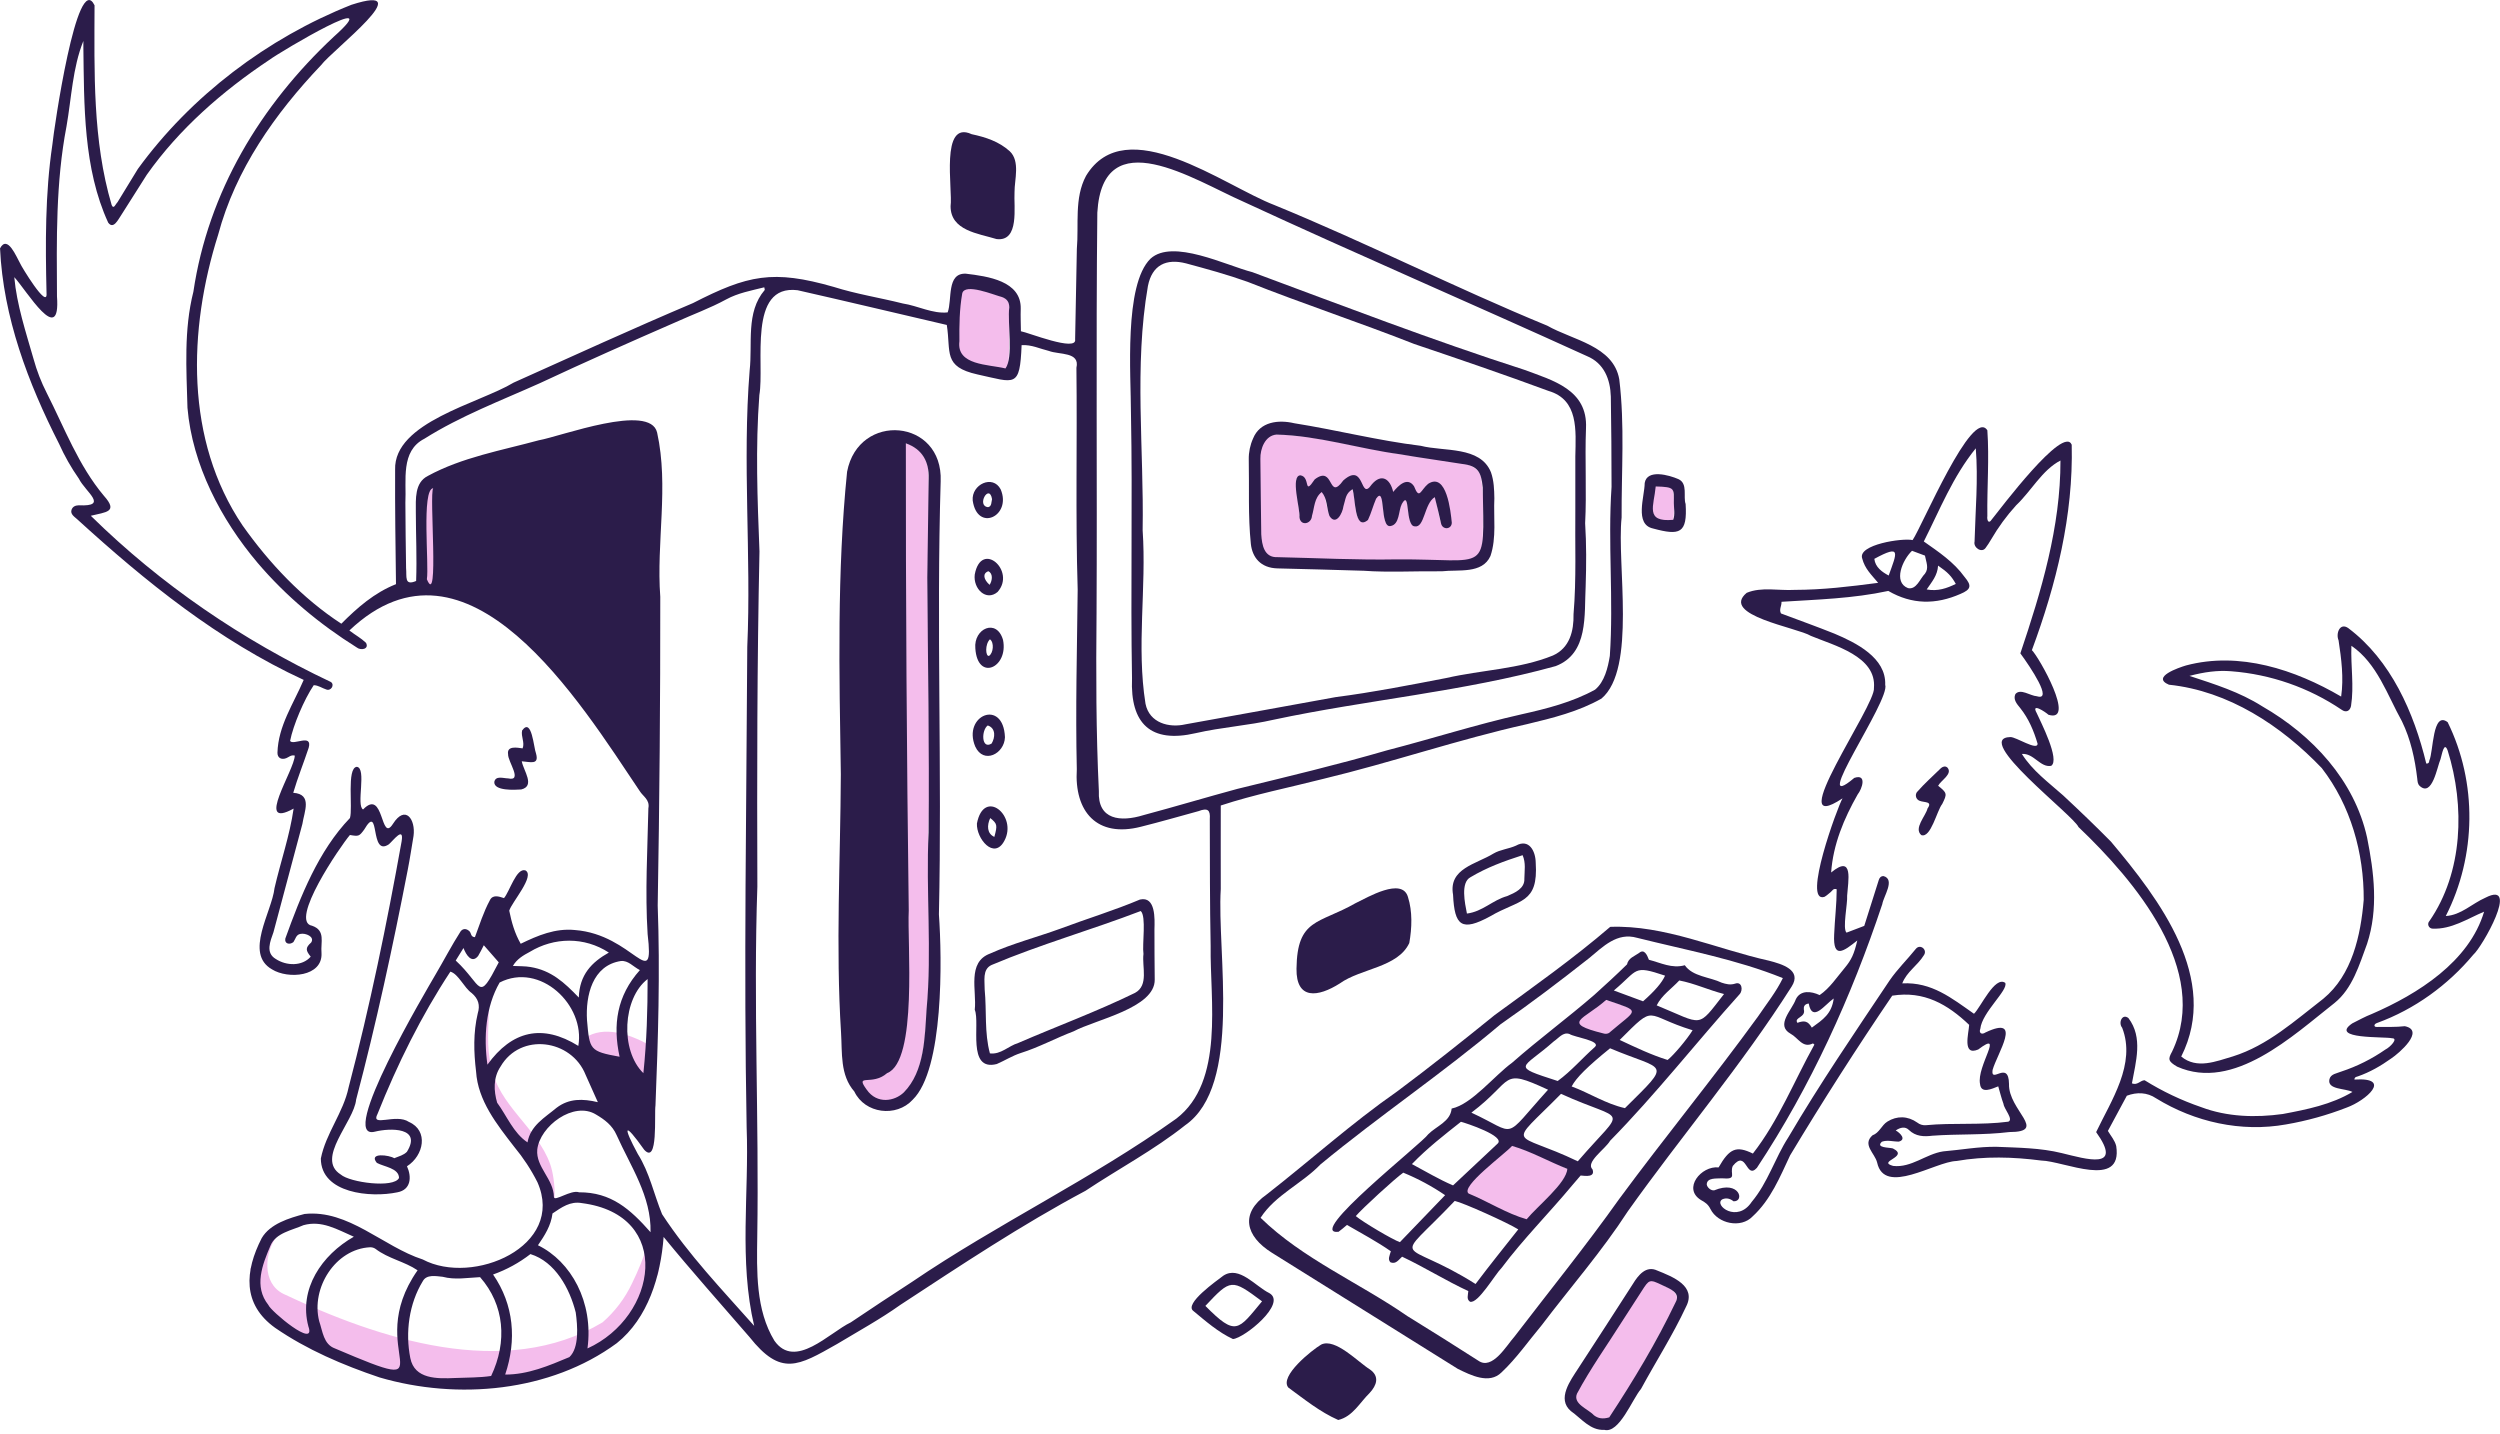 <svg fill="none" height="363" viewBox="0 0 633 363" width="633" xmlns="http://www.w3.org/2000/svg" xmlns:xlink="http://www.w3.org/1999/xlink"><clipPath id="a"><path d="m0 0h633v362.119h-633z"/></clipPath><g clip-path="url(#a)"><g fill="#f4bdec"><path d="m347.857 142.108c-5.422-.133-10.846-.236-16.27-.38-3.228-.705-10.985 1.183-12.104-2.481-1.635-7.633-.802-15.594-.978-23.353 0-2.422 1.355-5.607 4.04-5.958 12.826.305 25.315 4.645 38.122 5.849 4.008 1.21 14.1.242 14.37 5.523.89 5.012.334 10.202.406 15.28-.107 4.071-1.069 4.996-5.224 5.353-7.377.555-15.115.385-22.362.167zm-17.077-17.373c-.705-1.75-.051-3.632-1.79-3.887-.123.005-.243.036-.353.09s-.208.13-.288.222c-.079.093-.139.202-.175.318-.036.117-.047.24-.034.361.283 3.167.593 6.334.978 9.49.051.223.168.426.336.581.169.156.38.257.608.291.227.034.459-.001.666-.101.207-.099.379-.259.493-.457 1.267-2.603.716-5.698 3.276-7.756 1.745 1.422 1.149 9.638 4.256 6.764 1.189-1.72.839-6.953 3.552-6.684 1.285 1.941.299 7.445 2.573 8.093 1.558-.111 1.445-2.148 1.974-3.233.575-1.742 2.429-6.365 2.998-2.529.366 1.862.393 3.874.866 5.712 2.167 3.063 3.017-2.566 3.538-4.055 1.993-5.531 2.284 2.199 2.8 4.236 2.373 3.701 3.688-4.709 4.81-6.092 2.477-3.645 1.771 7.557 4.173 7.445 2.624-.654-.59-7.352-.881-9.266-1.147-3.515-4.211-1.734-5.363.757-1.833 4.305-1.82-6.969-6.309-.797-.344.369-.384 1.119-1.258.97-1.336-5.916-4.038-3.634-6.803-.032-.874-2.778-2.325-6.227-5.344-3.19-.978.648-1.227 2.175-2.488 2.313-2.554-4.882-4.187-4.071-6.811.436z"/><path d="m228.774 112.23c3.324.266 5.726 3.138 6.218 6.345.39 8.378.059 16.804-.088 25.19-.11 20.739.574 41.479.267 62.245-.735 17.573.975 35.097-.655 52.601-.454 6.288-1.095 13.332-5.528 18.214-2.632 2.826-8.078 2.879-10.154-.657-.802-1.534-2.731-3.071.302-2.816 4.39-.08 8.689-3.387 9.013-7.83 1.916-11.397 1.224-22.867 1.395-34.375-.607-39.599-.701-79.232-.77-118.917z"/><path d="m63.351 321.344c1.486-2.351 3.316-12.034 6.736-10.045.478.473.534 1.098.144 1.576-3.327 4.204-3.936 12.003 1.491 14.715 24.112 11.42 56.112 22.05 80.85 7.224 3.148-2.745 5.69-6.111 7.465-9.883 1.577-3.209 2.917-6.528 4.008-9.931.676-1.822 2.982-1.178 2.614.659-1.323 2.832 1.336 5.206-.634 8.014-1.213 2.462-3.035 4.805-4.168 7.251-.195 1.375-1.007 2.252-1.9 3.151-19.888 19.447-52.428 19.162-76.642 8.532-3.035-1.063-5.988-2.231-8.326-4.563-3.949-2.329-7.749-4.817-10.234-8.774-1.887-2.475.545-4.757-1.405-7.926z"/><path d="m407.211 359.5c-1.87.357-3.15-.026-4.275-.888-1.689-1.622-5.344-2.893-4.206-5.788 3.234-6.437 7.8-12.146 11.469-18.347 1.67-2.597 3.364-5.177 5.02-7.78 1.852-2.924 2.181-3.028 5.323-1.545 2.875 1.109 5.483 2.792 3.207 6.015-5.214 9.569-10.269 19.407-16.538 28.333z"/><path d="m386.132 309.415c-17.419-9.253-21.561-3.456-3.548-19.599 5.076 1.806 10.041 4.151 14.939 6.422-2.173 3.547-6.571 8.474-11.391 13.177z"/><path d="m255.077 93.504c-1.991.662-9.008-1.654-10.782-2.319-3.663-1.914-1.445-13.294-1.106-17.065.5-2.821 8.727.516 10.688 1.063.999.417 1.662 1.037 1.657 2.114-.265 5.379.371 10.915-.457 16.206z"/><path d="m137.494 310.084c.535-4.568.15-8.243-1.41-12.42-.516-4.571-3.856-7.256-6.825-10.349-2.351-2.924-4.732-5.849-6.519-9.175-.433-.758-.634-1.532-.22-2.471.169-2.863-1.763-5.698-1.827-8.649-.179-1.896-.66-15.999 3.113-11.699-.102 4.903-.679 9.761.563 14.624 1.828 9.984 11.597 15.493 14.929 24.791 1.328 3.699 2.293 13.375-1.804 15.348z"/><path d="m148.027 262.863c4.855-3.331 11.375-.962 16.088 1.572 2.138.901-.817 3.472.027 6.147 1.371 3.294-2.442 2.284-3.759.737-4.96-5.935-14.493-1.957-12.356-8.456z"/><path d="m110.405 148.427c-1.507 1.665-3.529 2.231-3.409-.755-.147-4.042-.326-8.083-.414-12.127.304-4.829-.866-10.165 2.236-14.223.476-.747 1.323-1.736 2.317-1.212 1.432.89.184 3.049-.292 4.18-1.76 3.217-.392 7.022-.63 10.505.083 4.523.131 9.045.192 13.632z"/><path d="m406.717 262.389c-7.989-2.555-11.524-1.789-.419-9.266 2.545.609 5.013 1.501 7.358 2.659-1.857 2.837-4.32 4.767-6.939 6.607z"/><path d="m419.008 122.9c1.563.152 3.206 0 4.569.997.398 2.867.39 6.214-.032 8.129-6.824.683-6.156-2.843-4.537-9.126z"/></g><g fill="#2b1c4a"><path d="m168.03 313.192c-.735 9.896-3.947 20.585-11.869 26.908-16.834 12.364-40.305 14.456-60.062 8.665-9.267-3.122-18.365-7.006-26.429-12.55-8.387-6.014-7.671-14.395-3.407-22.72 2.124-3.635 6.974-5.092 10.84-6.116 11.11-1.199 19.866 8.267 29.945 11.524 12.676 6.746 36.2-3.324 29.034-19.559-1.614-3.197-3.586-6.203-5.878-8.961-4.39-5.671-9.205-11.699-9.665-19.09-.593-4.914-.724-9.838.425-14.694.652-2.095.147-3.722-1.523-5.155-1.959-1.362-3.34-4.818-5.406-5.424-7.385 11.21-13.456 23.504-18.437 36.012-1.871 3.531 4.679-.202 7.947 2.042 5.021 2.199 3.775 8.508-.497 11.226 1.224 2.68 1.045 5.95-2.434 6.594-6.731 1.42-19.343.311-19.378-8.551 1.261-6.397 5.702-11.617 7.033-18.022 5.387-20.543 9.673-41.367 13.416-62.264.665-3.988-2.071-.279-3.225.721-4.981 3.358-2.108-10.793-6.25-3.723-1.266 1.707-1.376 1.747-3.61 1.364-2.432 2.845-15.498 21.968-9.585 22.979 3.487 1.204 2.138 4.155 2.391 6.884.355 6.059-8.481 6.703-12.545 4.155-7.081-4.046-.037-14.459.649-20.572 1.56-6.748 3.85-13.273 4.836-20.13-9.993 5.498.267-9.774.289-13.425-.959-.237-1.512.415-2.175.667-1.232.468-2.223-.093-2.207-1.385.182-6.783 4.045-12.366 6.643-18.439-21.59-9.966-39.995-24.845-57.427-40.748-.703-.614-1.71-1.26-1.352-2.335.305-.84.999-1.103 1.844-1.13 7.674.367 1.689-3.347 0-6.759-1.943-2.771-3.618-5.72-5.002-8.806-7.861-15.421-14.14-32.085-14.95-49.493 1.905-3.582 4.176 2.249 5.114 3.853.099.404 6.979 11.856 6.661 7.527-.297-12.534-.369-25.148 1.467-37.573.398-3.988 6.274-44.444 10.688-35.345-.045 16.911-.51 34.167 4.334 50.564.518 1.218 1.002-.266 1.486-.715 1.726-2.797 3.415-5.618 5.146-8.413 13.432-18.479 32.807-33.151 54.084-41.569 17.708-5.725-4.81 11.433-7.717 15.31-11.663 12.274-21.643 26.424-26.039 42.92-7.597 24.055-8.425 51.987 6.204 73.633 6.766 9.559 15.126 18.426 24.989 24.85 4.067-4.079 8.342-7.831 13.838-10.014-.123-9.662-.267-19.303-.221-28.963-.388-12.077 21.296-16.794 30.009-22.069 15.118-6.78 30.148-13.669 45.395-20.128 13.921-7.128 20.246-8.527 35.645-4.108 5.737 1.819 11.695 2.741 17.52 4.204 3.781.577 7.543 2.659 11.34 2.252 1.189-3.215-.342-10.016 4.602-9.801 5.475.662 14.068 1.8 13.894 8.899-.061 1.92.03 3.842.048 5.679 1.676.245 14.325 5.355 13.724 2.026.155-7.626.267-15.254.438-22.88.534-6.15-.7-12.858 2.322-18.49 10.041-16.634 35.003 2.539 47.69 7.384 23.319 9.546 45.777 20.952 69.077 30.538 6.507 3.701 16.743 5.076 18.25 13.579 1.417 11.574.535 23.358.594 35.004-1.262 11.795 3.834 38.317-5.107 45.848-5.779 3.289-12.409 4.929-18.878 6.477-17.389 3.882-34.292 9.702-51.623 13.866-8.647 2.207-17.4 3.927-25.887 6.724.016 7.099-.04 14.092 0 21.17-1.004 16.135 5.521 49.706-9.023 59.802-7.896 6.272-16.834 11-25.227 16.586-16.232 8.641-31.548 18.846-46.891 28.894-5.128 3.654-10.656 6.669-16.032 9.91-9.887 5.61-14.205 8.243-22.178-1.805-7.289-8.434-14.691-16.712-21.718-25.318zm71.701-230.913c-12.748-2.967-25.117-5.919-37.788-8.796-12.729-1.542-8.296 18.652-9.675 26.542-1.005 13.206-.487 26.424.032 39.617-.604 28.28-.636 56.545-.535 84.819-1.028 29.535.444 59.044-.026 88.574-.126 8.838-.414 18.641 4.344 26.442 5.227 7.421 13.895-2.055 19.341-4.655 5.124-3.478 10.306-6.85 15.497-10.245 21.694-14.757 45.561-26.079 66.916-41.333 12.272-9.399 8.489-30.019 8.7-43.693-.214-10.716-.187-21.431-.217-32.147.169-2.31-.507-2.924-2.851-2.026-4.86 1.33-9.699 2.731-14.586 3.951-11.14 2.853-16.909-3.786-16.235-14.57-.345-15.156.048-30.312.221-45.468-.577-18.721-.093-37.442-.318-56.172.946-4.103-4.31-3.247-6.984-4.268-2.237-.532-4.35-1.614-6.894-1.465-.441 11.005-1.603 9.498-11.175 7.421-8.793-1.965-6.672-5.589-7.767-12.529zm-151.274 77.361c1.654 1.258 2.905 1.885 4.214 3.124.879 1.649-1.376 1.997-2.367 1.159-9.379-5.878-17.916-12.98-25.085-21.414-9.267-10.963-16.524-24.821-17.753-39.254-.267-9.854-.943-19.724 1.496-29.381 3.741-25.236 16.967-47.201 35.498-64.524 14.063-12.555-13.205 3.563-16.345 5.868-11.784 7.849-22.774 17.448-30.953 29.035-2.17 3.433-4.344 6.864-6.522 10.29-.692.979-1.916 3.659-3.249 1.829-6.314-13.72-6.092-29.78-6.285-44.63.013-.306 0-.614 0-1.367-2.744 6.828-3.003 14.43-4.275 21.659-2.725 14.159-2.493 28.647-2.405 43.005.973 13.103-7.749-1.574-10.811-4.863.62 6.969 2.939 13.938 4.879 20.713.816 2.979 1.935 5.867 3.34 8.62 4.508 8.863 8 18.31 14.466 26.018 3.741 4.174.508 4.11-3.311 5.068 17.742 17.447 38.309 31.454 60.805 42.095 1.01.726 0 2.338-1.152 1.899-1.087-.343-2.047-1.082-3.206-1.098-2.44 3.626-5.218 10.178-5.983 14.111.759 1.244 5.705-1.984 4.708 1.725-1.266 3.821-2.776 7.546-3.914 11.41 4.938.35 2.782 4.764 2.314 7.894-2.419 9.145-4.86 18.284-7.324 27.418-.802 2.287-2.087 5.204.599 6.773 2.701 1.768 6.68 1.874 8.836-.591-1.272-1.571-1.405-2.241.115-3.586.981-1.495-1.464-2.441-2.672-2.186-1.157.149-1.296 1.329-1.817 2.071-.916.761-2.322.479-2.055-.891 3.869-10.715 8.387-22.204 16.366-30.516.767-2.51-.879-12.63 1.718-12.965 2.611.266-.225 9.838 1.603 10.801 5.389-5.584 4.339 8.734 7.57 3.635 3.129-4.917 5.775-1.128 5.206 3.068-.484 2.853-.906 5.722-1.465 8.562-3.786 19.513-7.992 38.969-13.069 58.19-.534 5.642-10.346 14.914-3.906 18.971 2.314 2.037 13.48 3.528 14.763.872-.024-2.497-3.818-2.824-5.611-3.815-2.228-2.712 3.206-1.981 4.401-1.178 1.232-.508 2.354-.761 3.207-1.622 3.882-6.246-4.233-6.062-8.107-5.103-9.726 2.476 13.347-36.296 15.313-39.713 2.159-3.656 4.118-7.445 6.413-11.027.615-.779 1.518-.709 2.255.035.444.449.251 1.412 1.35 1.457 1.154-3.089 2.169-6.363 3.762-9.306.713-1.532 2.247-1.034 3.599-.585 1.411-1.622 3.118-7.711 5.406-7.022 2.57 1.345-3.495 8.123-4.078 10.21.607 2.983 1.387 5.741 2.902 8.373 4.347-2.111 8.745-3.967 13.697-3.481 14.854 1.12 20.238 16.337 18.437 1.016-.666-10.612-.032-21.237.192-31.851.422-2.167-1.379-3.012-2.196-4.358-14.988-22.284-43.498-69.062-73.513-40.649zm102.501 176.072c-3.89-16.562-1.269-33.48-1.91-50.309-.748-40.524-.043-81.07.16-121.599 1.034-23.364-1.269-46.664.601-70.001.773-6.823-1.028-14.714 3.805-20.362.07-.072-.04-.308-.101-.694-3.305.83-6.667 1.441-9.646 3.068-4.099 2.236-8.478 3.808-12.706 5.733-11.505 5.015-23.04 10.122-34.415 15.451-9.887 4.443-20.091 8.293-29.294 14.092-6.092 3.114-4.513 10.542-4.809 16.233.016 5.503.101 11.005.176 16.509.214 2.127-.534 4.589 2.546 3.27.217-5.895-.066-11.611-.077-17.482 0-3.241-.334-7.397 3.019-9.102 8.698-4.735 18.648-6.461 28.123-9.04 5.612-.994 28.174-9.527 29.951-1.962 3.017 13.643-.23 27.756.802 41.588.021 26.057-.196 52.119-.652 78.185.622 16.86.109 33.824-.564 50.601-.342 2.324.724 15.103-2.846 11.242-5.229-7.373-5.435-5.974-1.624 1.064 2.984 4.717 4.064 10.191 6.145 15.243 6.723 10.288 15.164 19.075 23.316 28.27zm86.686-180.273c-.139 14.844-.133 29.952.588 44.866-.347 7.325 5.521 7.873 11.281 6.092 7.95-2.127 15.843-4.499 23.781-6.648 12.701-3.11 25.422-6.134 37.981-9.787 11.334-2.925 22.549-6.528 33.958-9.091 6.413-1.436 12.888-3.073 18.632-6.243 2.405-1.967 3.26-5.584 3.741-8.538.986-14.262-.534-28.551.436-42.808.016-7.626-.08-15.249-.182-22.867-.139-4.365-1.686-8.447-6.068-10.258-28.992-13.201-58.25-25.791-87.135-39.166-12.206-5.358-35.455-20.593-36.815 2.848-.363 33.853-.016 67.717-.198 101.597zm-128.896 185.987c17.695-8.035 21.826-33.813-1.432-36.799-2.939-.532-5.101 1.064-7.425 2.625-.374 3.084-1.991 5.583-3.682 8.048 8.39 4.087 14.124 14.385 12.539 26.126zm-43.019-19.782c-3.239-2.22-7.439-2.954-10.659-5.437-.397-.273-.872-.413-1.355-.399-8.799.417-15.046 10.343-12.893 18.732.887 2.542 1.069 5.849 4.008 6.897 30.45 12.989 6.402.851 20.903-19.793zm15.821 1.731c-3.172.149-6.306.745-9.475-.09-1.657-.165-4.067-.668-5.018 1.103-3.492 5.69-4.465 12.978-3.169 19.471 1.069 5.414 6.846 5.252 11.383 5.052 3.059-.135 6.145-.066 9.085-.513 4.128-8.673 3.388-17.977-2.801-25.023zm43.167-11.38c.221-9.069-5.037-16.642-8.596-24.597-1.091-2.479-3.044-3.922-5.195-5.188-5.643-3.51-14.26 2.954-14.894 8.883-.39 4.42 4.161 7.445 4.219 11.984.057 1.298 4.318-1.917 6.373-1.186 8.11-.034 12.93 4.254 18.093 10.104zm-36.805 36.047c5.753.021 11.057-2.242 16.259-4.422 2.547-2.393 2.055-7.977 1.604-11.298-1.513-6.043-5.187-12.85-11.471-14.786-2.856 2.214-6.048 3.96-9.457 5.172 5.299 7.673 6.004 16.605 3.065 25.334zm23.463-68.969c-1.138-2.548-2.121-4.733-3.094-6.914-3.573-9.024-16.492-10.821-21.55-2.09-1.889 2.816-1.718 6.15-.855 9.139 2.477 3.366 4.12 7.684 7.69 10.045.746-4.278 4.369-6.259 7.375-8.774 3.158-2.393 6.632-2.308 10.434-1.406zm-61.785 34.068c-4.275-1.861-8.128-4.214-12.746-2.925-2.905 1.298-7.027 1.939-8.361 5.185-2.058 4.837-4.257 10.346-.534 15.02.505 1.473 12.241 11.356 10.127 5.406-2.498-9.447 3.407-18.089 11.514-22.686zm56.842-48.31c1.801-10.369-9.71-21.3-19.925-16.054-3.568 6.185-4.059 13.826-3.095 20.803 6.21-8.607 13.914-10.42 23.031-4.749zm108.153-171.536c2.06-2.805.467-11.5.959-15.451 0-1.329-.534-2.127-1.804-2.619-1.985-.489-9.523-3.693-10.108-.901-.697 3.988-.759 8.041-.711 12.082-.791 6.147 7.338 5.818 11.674 6.889zm-92.567 152.336c-1.772-.912-2.902-2.456-4.786-2.305-7.249 1.098-8.989 8.775-8.601 14.996.652 7.467.617 7.868 8.246 9.245-1.753-8.107-.703-15.397 5.141-21.936zm-15.463 6.948c.173-5.786 3.26-8.942 7.604-11.385-6.223-4.063-13.867-3.909-20.018-.178-1.622.858-3.29 1.832-4.276 3.565 1.587.085 3.041.024 4.439.266 5.253.856 8.569 3.901 12.251 7.732zm16.35 19.144c.86-8.29 1.069-16.025 1.069-23.824-6.288 4.824-7.028 18.009-1.069 23.83zm-47.517-28.514c6.977 6.461 5.497 10.902 10.897.458l-3.786-4.334c-.554 1.063-.944 1.922-1.441 2.722-1.603 2.016-3.043-.266-3.703-2.015zm-5.702-119.592c-3.025.245-1.005 19.442-1.603 23.053 3.177 7.652.537-21.559 1.603-23.053z"/><path d="m435.15 295.586c2.768-4.834 4.5-5.549 8.681-3.502 6.523-8.365 10.448-18.365 15.568-27.586-.123-.099-.31-.325-.385-.293-2.595 1.29-3.701-1.441-5.651-2.47-3.87-2.172.39-6.004 1.336-8.716 1.17-2.393 3.895-2.063 6.03-1.063 2.568-1.742 4.377-4.542 6.376-6.913 1.662-1.995 2.354-3.457 3.161-6.914-3.407 2.694-6.191 4.885-5.857-1.539.155-3.808.636-7.642.641-11.433-.903-.298-1.109.406-1.528.723-.535.404-1.008.915-1.604 1.215-5.611 1.688 3.292-22.664 4.607-24.954-15.69 10.394 8.516-23.664 7.957-27.958.695-8.011-10.039-10.724-15.962-13.178-3.503-2.127-23.065-5.224-16.257-10.901 3.757-1.572 8.12-.508 12.107-.747 7.214-.016 13.969-.835 21.178-1.782-1.747-2.103-3.356-3.541-4.04-6.176-1.202-3.513 10.237-5.23 12.765-4.651 2.404-3.52 15.091-33.768 18.925-27.793.503 7.195-.096 14.477 0 21.702-.155 1.063.334 2.105 1.069.933 2.234-2.779 18.224-24.082 20.292-18.987.427 17.862-3.904 35.328-10.085 52.013 1.753 1.696 11.295 18.49 4.204 16.366-.853-.774-4.49-3.159-2.988-.45.997 2.215 5.994 11.907 3.658 13.38-2.763.494-4.374-3.252-7.407-3.018 2.672 4.254 6.745 7.211 10.451 10.503 4.107 3.823 8.163 7.711 12.099 11.699 12.291 14.624 27.684 34.792 17.798 54.42 3.96 3.27 8.818 1.215 13.093-.04 8.842-2.787 15.685-9.04 22.88-14.598 7.306-6.006 9.486-16.089 10.232-25.054.061-11.867-3.279-23.84-10.603-33.327-10.247-10.731-23.634-19.562-38.712-21.128-4.578-1.933 2.474-4.328 4.336-4.882 13.513-3.594 27.578 1.043 39.266 7.884.681-4.738.061-9.527-.658-14.249-.737-1.672.3-4.555 2.419-3.116 10.867 8.141 16.692 21.486 19.789 34.324.761.029.708-.466.775-.777 1.047-2.199.756-12.675 4.644-9.694 7.529 15.297 7.286 33.826-.476 49.078 3.898-.237 6.618-3.146 10.06-4.653 8.844-4.52-.908 12.595-3.094 14.443-6.434 7.711-14.854 13.826-24.356 17.283-.908.287-.908 1.111.04 1.016 2.325-.035 4.668.071 6.974-.197 5.232 1.09-1.448 6.86-3.473 8.194-2.608 1.862-5.376 3.457-8.433 4.521-.318.109-.802.114-.866.797 9.887-.63 2.827 5.366-1.902 7.078-4.969 1.94-10.122 3.375-15.381 4.281-11.38 2.042-23.118-.59-32.903-6.597-2.292-1.558-4.9-1.614-7.425-.67l-4.797 8.913c.77 1.298 1.761 2.393 2.111 3.837 1.678 11.034-13.213 3.783-18.985 3.664-7.131-.928-14.314-1.133-21.459.114-5.413.146-18.252 8.921-20.099.378-.593-2.375-3.823-4.52-1.173-6.879 1.759-.625 2.29-2.55 3.771-3.475 2.405-1.502 5.146-1.465 7.575.25.602.483 1.366.721 2.138.665 6.947-.668 13.964.029 20.905-.894 1.414-.532-1.103-3.254-1.213-4.488-.534-1.431-.879-2.925-1.336-4.459-1.582.619-4.352 1.965-4.606-.577-.946-4.499 6.359-13.914-.463-8.753-4.109 1.739-2.404-4.074-2.295-6.241-5.419-5.153-11.404-8.684-19.476-7.389-8.987 13.224-17.607 26.703-25.86 40.437-2.565 5.469-4.925 11.268-9.483 15.446-2.958 3.129-8.834 1.861-10.688-1.862-.575-1.183-1.366-1.712-2.405-2.276-4.724-2.893.08-8.737 4.473-8.258zm64.663-38.897c1.71-1.646 5.285-9.697 7.912-7.828.847 1.818-5.879 7.421-6.311 11.643-.399.947.245 1.635 1.336.901 9.595-4.536 2.923 5.366 1.771 9.511-.534 3.646 4.07-2.603 4.16 3.518-.227 6.685 10.01 12.191.067 12.204-6.474.798-12.975.455-19.46.923-2.138.266-4.23.231-5.983-1.481-.911-.888-2.111-.654-3.308.149 1.101.612 2.774 2.265.802 2.824-1.448.029-2.883-.487-4.305.029-1.707 1.595 1.871 1.425 2.787 1.702 4.31 2.172-4.216 3.26.062 4.427 4.609.532 8.307-3.029 12.657-3.68 4.494-.375 9.085-1.239 13.571-1.159 5.51.231 11.065.265 16.479 1.595 6.172 1.5 15.671 4.43 8.694-5.318 3.824-8.019 10.154-17.256 6.59-26.421-1.043-1.247 0-3.704 1.579-2.457 3.757 4.927 1.87 11.058.89 16.541 1.402.556 2.092-.75 3.206-.798 4.509 2.813 9.327 5.102 14.359 6.823 6.563 2.478 13.745 2.688 20.639 1.728 6.055-1.135 12.313-2.393 17.635-5.584-1.819-.951-6.455-.531-5.83-3.222.334-1.361 1.913-1.476 3.014-1.944 3.966-1.31 7.72-3.184 11.145-5.565 1.237-.606 3.359-2.871 1.705-2.858-1.796-.466-16.032.306-10.092-3.765 1.646-.827 3.265-1.731 4.978-2.393 11.655-5.052 24.644-13.234 28.414-25.898-4.339 1.843-8.259 4.499-13.037 4.297-.222-.005-.439-.074-.622-.199-.184-.126-.327-.301-.412-.506s-.108-.429-.067-.647.145-.419.3-.578c8.526-12.343 9.01-29.131 4.625-43.141-.927-2.579-1.491 1.148-1.817 2.143-.847 1.893-2.084 9.718-5.277 6.793-.559-.531-.535-1.188-.62-1.861-.591-5.009-1.652-9.923-3.864-14.483-3.714-6.647-6.274-14.682-12.807-19.144-.192 5.182.703 10.152-.096 15.249-.281 1.329-1.304 1.731-2.378.949-8.307-5.613-17.942-8.972-27.952-9.745-3.45-.287-6.849.192-10.574 1.175 6.435 2.128 12.658 4.047 18.437 7.711 12.674 7.288 23.33 18.732 26.534 33.221 1.779 8.888 2.893 18.096 0 26.897-1.972 5.318-3.682 11.316-8.252 14.996-10.506 8.243-25.531 22.481-39.837 16.116-2.346-1.375-2.335-1.915-1.282-3.821 9.851-20.575-9.505-43.321-23.699-56.85-1.255-2.965-26.987-22.534-17.253-22.784 1.438-.048 6.811 3.536 6.902 1.715-.954-3.268-2.258-6.366-4.406-9.062-.828-1.005-1.857-2.177-1.221-3.533 1.264-1.527 3.786.46 5.437.547 4.195 1.303-1.603-7.346-4.179-10.861 5.312-15.77 10.191-32.032 10.154-48.823-4.617 2.369-7.415 7.753-11.223 11.338-2.411 2.652-4.534 5.55-6.332 8.646-.433.754-.909 1.482-1.427 2.181-.991 1.329-3.129-.152-2.768-1.633.211-7.889.943-15.749.31-23.624-5.836 7.213-9.067 15.48-13.16 23.587 3.741 2.64 7.575 5.169 10.327 8.992 1.871 2.22 1.633 3.162-1.053 4.292-6.212 2.733-12.261 2.728-18.263-.761-8.991 1.941-17.926 2.167-27.038 2.75.04 1.095-.679 1.946-.134 2.951 4.524 1.699 9.085 3.329 13.564 5.126 5.437 2.3 13.092 6.084 12.825 12.936 1.376 3.877-19.73 33.659-7.831 23.579 3.275-1.106 2.001 2.755.852 4.196-3.474 6.115-6.212 12.659-6.712 19.755 5.801-4.786 4.275 2.287 4.051 5.869.157 1.943-1.222 8.367-.158 9.362l4.492-1.713c1.189-3.688 2.49-7.833 3.674-11.611.192-.617.553-1.008 1.231-.997 2.998.877-.037 5.113-.344 7.115-7.795 23.398-18.109 46.148-31.744 66.754-2.819 3.106-2.544-4.873-6.103-.478-.892 1.999 1.336 3.494-2.771 3.129-1.336.104-3.813-.231-3.823 1.577.125.798 1.111 1.595 1.891 1.47 6.413-2.659 7.797 2.883 4.89 2.776-.865-.694-1.843-.965-2.883-.481-2.202 1.47 3.864 6.1 7.482.63 4.107-4.882 5.862-11.056 9.277-16.347 7.984-13.589 16.863-26.602 25.625-39.703 1.99-2.898 4.489-5.317 6.664-8.024 1.095-1.329 3.011.231 2.031 1.617-1.604 2.624-4.356 4.19-5.473 7.128 7.445-.391 12.489 3.728 18.165 7.7zm-15.69-117.229c-2.405 2.284-4.85 7.956-1.015 9.453 2.137.468 3.035-2.393 4.291-3.654 1.069-1.42.307-2.925 0-4.581zm-19.824 113.349c-2.258 1.553-5.427 6.225-6.33 1.282-1.09.151-1.307.771-1.24 1.486.575 2.095-2.57 1.994-1.63 3.404 1.796-.652 2.672-.468 3.658 1.217 2.801-2.034 5.04-3.475 5.542-7.389zm26.424-109.597c-.145 2.523-1.603 4.129-2.886 6.036 2.854.531 5.114-.309 7.372-1.399-1.074-1.954-2.028-2.949-4.486-4.637zm-16.142-1.712c.23 2.127 1.988 3.355 3.637 4.222 2.068-5.788 3.308-8.001-3.637-4.222z"/><path d="m407.711 234.68c13.793-.508 26.926 5.626 40.225 8.575 3.171.83 8.406 2.311 5.71 6.533-12.583 19.854-27.859 37.756-41.47 56.901-6.576 10.154-14.544 19.258-21.846 28.891-3.343 3.988-6.338 8.336-10.154 11.92-3.102 3.076-7.776.707-11.06-.904-15.644-9.782-31.364-19.564-47.027-29.37-6.827-4.254-8.121-10.054-1.355-14.797 11.07-8.639 21.496-18.046 33.04-26.087 8.382-6.248 16.566-12.762 24.692-19.338 9.966-7.288 19.837-14.246 29.245-22.324zm-88.532 73.668c10.611 10.369 24.967 16.44 37.168 24.887 6.012 3.722 12.024 7.461 17.964 11.29 3.54 2.496 7.118-3.826 9.168-6.116 8.868-11.59 18.057-22.93 26.517-34.85 11.489-15.571 23.765-30.524 35.123-46.167 2.157-3.19 4.626-6.269 6.298-9.731-11.658-4.738-24.606-7.123-36.908-10.205-5.077-1.454-8.588 2.212-12.19 5.185-7.308 5.756-14.696 11.377-22.346 16.684-14.728 12.449-30.771 23.226-45.625 35.505-4.7 4.884-11.49 7.777-15.169 13.518z"/><path d="m328.274 245.258c.166-12.763 5.643-11.258 14.945-16.571 3.054-1.467 11.757-6.647 13.269-1.595 1.173 3.706 1.021 7.846.345 11.678-2.894 6.219-12.305 6.426-17.596 10.237-5.491 3.485-11.075 4.251-10.963-3.749z"/><path d="m256.88 48.566c-.24 3.723 1.336 12.688-4.558 11.965-4.636-1.425-11.647-2.127-11.634-8.333.588-4.225-2.704-21.941 5.344-18.219 3.554.755 6.931 1.861 9.646 4.326 2.669 2.529 1.181 7.232 1.202 10.261z"/><path d="m406.198 362.036c-3.53.213-5.83-2.904-8.454-4.752-3.626-3.092-.091-7.766 1.87-10.816 4.663-7.091 9.219-14.254 13.833-21.375 1.358-2.223 3.34-4.738 6.173-3.39 3.922 1.579 10.022 3.924 7.284 9.163-3.349 7.179-7.632 13.858-11.399 20.803-2.24 2.627-5.515 11.377-9.307 10.367zm1.261-3.159c6.162-9.37 11.936-18.992 16.786-29.102 1.421-2.491-1.518-3.475-3.319-4.352-3.281-1.561-3.326-1.537-5.264 1.499-1.603 2.526-3.249 5.034-4.876 7.552-3.856 6.115-8.078 12.018-11.49 18.394-1.111 2.624 2.835 3.879 4.275 5.469 1.069.827 2.272 1.024 3.888.54z"/><path d="m338.837 359.54c-4.615-2.028-8.591-5.262-12.631-8.21-2.346-2.859 5.956-9.49 8.321-10.886 3.556-1.742 9.352 4.454 12.366 6.32 2.434 1.731 1.724 3.973-.096 5.927-2.525 2.47-4.289 5.988-7.96 6.849z"/><path d="m367.914 226.55c-1.195-6.669 5.854-7.73 10.217-10.423 1.759-1.037 3.832-1.165 5.7-2.005 3.321-1.861 4.97 1.364 5.013 4.302.689 10.527-4.126 9.229-11.546 13.595-7.201 3.917-9.016 2.449-9.384-5.469zm3.511 4.764c4.008-.507 6.461-3.392 10.193-4.427 1.951-.832 4.476-1.911 4.35-4.398.033-2.05.409-3.988-.446-5.958-4.767 1.539-8.988 3.074-13.2 5.584-2.543 1.34-1.421 6.535-.897 9.199z"/><path d="m312.184 339.047c-3.672-1.691-6.897-4.52-10.004-7.094-2.517-1.811 6.025-7.754 7.585-8.961 4.008-2.619 8.113 2.715 11.621 4.419 4.588 2.564-6.295 11.402-9.202 11.636zm7.366-9.551c-7.732-5.759-7.885-5.719-14.348 1.157 7.77 7.849 8.27 6.16 14.348-1.157z"/><path d="m426.8 127.615c.47 7.464-1.456 8.046-8.257 6.198-4.753-1.037-2.124-8.083-2.105-11.518.588-3.6 6.215-1.994 8.529-.984 2.474 1.12 1.168 4.47 1.833 6.304zm-7.575-4.445c-.433 4.892-2.827 9.112 4.427 8.45.516-1.415.169-2.851.163-4.255-.013-3.693.433-4.06-4.593-4.195z"/><path d="m238.179 121.862c-1.104 36.581.366 73.077-.446 109.682.801 11.143 1.258 39.256-6.648 46.916-4.131 4.52-12.107 3.529-14.766-2.084-3.663-4.183-3.038-9.804-3.367-14.922-1.371-21.776-.155-43.606-.053-65.409-.396-25.502-.997-51.203 1.584-76.606 2.907-15.235 24.326-13.472 23.696 2.423zm-8.818-9.612c-.027 39.484.217 78.809.735 118.273-.425 8.163 2.327 38.166-5.486 41.197-3.837 3.361-8.283-.098-5.143 4.209 2.613 3.722 7.046 2.925 9.397.654 5.235-5.342 5.28-13.938 5.748-21.021 1.373-14.93-.201-29.83.507-44.789.214-21.522-.189-43.027-.328-64.54.093-8.397.267-16.791.35-25.185.107-4.004-1.513-7.315-5.783-8.798z"/><path d="m246.812 255.678c.534-4.829-2.031-12.042 3.874-14.233 5.745-2.577 11.877-4.151 17.791-6.304 6.706-2.518 13.587-4.598 20.163-7.376 4.008-.907 3.74 4.921 3.666 7.527.021 4.254 0 8.49.069 12.736.123 7.203-15.025 10.149-20.505 13.09-4.542 1.72-8.791 4.055-13.427 5.512-2.103.675-4.04 1.914-6.065 2.784-7.64 1.946-4.145-10.274-5.566-13.736zm3.837 11.042c2.781.335 4.668-1.882 7.169-2.637 9.833-4.255 19.941-7.977 29.571-12.686 3.535-1.925 1.729-6.586 2.138-9.859-.364-2.42.769-9.548-.69-10.867-12.475 4.786-25.445 8.45-37.753 13.656-2.431 1.09-1.72 4.1-1.763 6.249.526 5.381-.102 10.901 1.328 16.144z"/><path d="m254.455 186.672c-.139 4.209-5.419 6.913-7.522 2.358-3.319-7.929 7.129-12.255 7.522-2.358zm-4.356-2.986c-1.657 1.175-1.638 6.184.975 4.581.893-1.481 1.141-3.863-.967-4.581z"/><path d="m247.358 208.506c1.755-9.099 10.391-1.981 6.947 4.379-2.621 4.956-7.134-.585-6.947-4.379zm3.369-1.375c-.863 1.832-.842 3.941 1.04 4.767.817-2.991.745-3.334-1.04-4.767z"/><path d="m246.954 164.174c-.468-5.052 5.426-7.711 7.016-2.127 1.411 7.009-6.463 10.59-7.016 2.127zm3.698-2.303c-1.294 1.239-1.136 4.401-.235 4.201 1.098-.694 1.365-3.406.235-4.201z"/><path d="m246.288 126.724c-.355-4.063 5.098-6.648 7.084-2.813 2.867 6.748-5.927 10.944-7.084 2.813zm4.898-.341c-.684-4.102-4.062 1.702-1.01 2.034.97-.167.818-1.372 1.01-2.034z"/><path d="m246.807 145.462c1.643-8.841 10.562-.872 5.763 4.437-2.859 2.417-6.209-.8-5.763-4.437zm3.762 2.619c.748-1.168.86-2.906-.326-3.444-1.539.561-1.194 2.101.326 3.444z"/><path d="m132.107 192.758c.46 2.43 3.474 6.262-.133 7.134-1.662.111-6.948.415-6.819-1.907.336-1.672 2.303-.904 3.489-.898 3.821.856-.085-4.255 0-6.116-.352-2.217 2.33-1.667 3.68-1.483.598-1.5-.455-2.957-.129-4.534 2.472-3.401 2.94 4.448 3.53 5.85.82 2.962-1.427 2.113-3.618 1.954z"/><path d="m401.357 132.484c.337 5.301.307 10.606.134 15.91-.385 7.326.78 17.047-7.583 20.261-23.29 6.459-47.699 8.527-71.343 13.561-6.523 1.502-13.227 1.909-19.773 3.411-11.442 2.659-16.634-2.393-16.164-13.826-.398-22.375.169-44.739-.267-67.138 0-9.54-1.817-32.558 4.954-39.17 5.611-5.113 19.172 1.736 25.785 3.417 22.87 8.49 45.644 17.259 68.869 24.728 7.169 2.678 16.078 4.999 15.607 14.797-.31 7.939.19 16.376-.219 24.05zm-2.485-3.88c.019-4.326 0-8.694 0-13.028.128-6.626.858-14.358-6.781-16.592-11.266-4.164-22.627-8.043-33.997-11.883-13.953-5.491-28.227-10.197-42.183-15.735-5.098-1.829-10.354-3.26-15.58-4.672-5.059-1.303-8.62.404-9.678 5.725-3.536 20.346-.978 41.285-1.336 61.838.999 14.624-1.604 29.368.724 43.93.986 4.919 6.033 6.156 10.092 5.215 12.681-2.306 25.365-4.558 38.05-6.892 9.434-1.215 18.736-3.047 28.056-4.845 8.916-2.047 18.461-2.239 26.955-5.69 4.257-1.909 5.312-6.2 5.224-10.463.756-8.944.339-17.939.454-26.908z"/><path d="m490.736 198.954c2.29 1.845 2.317 2.036 1.037 4.613-1.355 1.67-2.875 8.732-5.299 7.881-1.972-1.72 1.085-4.768 1.585-6.754 1.336-1.861-.802-1.438-2.026-1.935-.204-.079-.389-.202-.539-.36-.15-.159-.263-.349-.33-.557-.066-.208-.085-.428-.054-.644s.11-.422.231-.604c1.887-2.183 4.096-4.113 6.146-6.137.499-.377 1.028-.561 1.579-.13 1.464 1.622-1.63 3.247-2.33 4.627z"/><path d="m417.509 243.016c3.043.771 5.798 2.292 9.085 1.383 1.982 2.89 6.316 2.957 9.352 4.422 1.069.343 2.156.64 3.388.236 1.723-.619 2.063 1.628 1.152 2.659-11.041 12.29-21.219 25.324-32.81 37.132-1.192 2.084-6.322 5.44-4.446 7.253.705 2.026-1.732 1.665-3.012 1.537-.713.832-1.4 1.638-2.092 2.438-5.878 7.073-12.385 13.582-17.903 20.934-1.68 1.646-6.017 9.221-8.016 8.583-.935-.622-.505-1.641-.427-2.686-5.732-2.659-11.052-6.014-16.767-8.713-.946.872-1.619 1.962-2.939 1.428-.778-.739-.185-1.774.088-2.803-3.541-2.464-7.362-4.493-11.105-6.668-.802.659-1.43 1.25-2.138 1.742-8.604.973 21.27-22.474 22.712-24.699 2.093-2.095 5.628-3.191 5.927-6.504 5.061-1.047 10.84-8.367 15.324-11.619 6.747-5.945 14.015-11.29 20.81-17.177 2.789-2.507 5.611-5.099 8.27-7.71.363-1.646 1.894-2.069 3.027-2.875 1.307-1.13 2.023.391 2.52 1.707zm-43.899 82.091c3.629-4.834 7.143-9.165 10.814-13.826-2.691-1.694-13.895-6.73-16.088-7.208-16.011 16.884-13.868 8.939 5.274 21.034zm12.938-16.392c2.595-3.191 10.13-9.213 10.295-12.763-4.689-1.842-9.17-4.405-13.985-5.807-1.766 2.021-13.218 10.33-11.003 12.059 4.93 2.02 9.635 5.078 14.693 6.511zm12.951-14.674c12.407-14.412 12.423-9.474-4.248-17.081-13.908 14.103-12.361 9.093 4.248 17.081zm-56.216 13.869c1.731 1.473 9.389 6.017 11.171 6.604l11.447-11.896c-3.321-2.265-6.873-4.175-10.597-5.698-2.079 1.455-10.359 9.046-12.021 10.99zm68.152-27.329c12.142-12.047 10.197-9.253-3.765-15.155-5.715 4.631-8.574 7.46-9.728 9.662 4.518 1.667 8.588 4.382 13.493 5.493zm-43.522 19.565c3.797-3.555 7.519-7.036 11.223-10.527 2.311-1.907-8.072-5.297-9.227-5.584-4.197 3.319-8.451 6.602-12.414 10.71 3.573 1.893 6.846 3.885 10.418 5.401zm4.644-18.421c11.976 5.533 7.621 7.211 19.407-5.805-12.278-5.669-8.339-2.547-19.407 5.805zm56.009-20.865c-12.46-3.81-9.042-6.95-18.456 2.454 4.152 1.949 8.054 3.805 12.128 5.071 1.507-1.181 4.954-5.262 6.328-7.525zm-34.154 12.848c3.425-2.491 6.234-5.807 9.424-8.618 1.649-1.579-5.274-2.472-6.437-3.278-1.624-.601-2.76 1.064-3.976 1.861-7.989 7.11-11.196 6.095.989 10.035zm42.119-22.018c-4.08-1.064-7.482-2.699-11.34-3.436-1.937 2.088-4.43 3.723-5.718 6.307 11.995 4.933 10.143 5.972 17.058-2.882zm-29.865 1.494c-5.611 5.036-11.624 5.759-.655 8.49.225.072.463.1.699.079.236-.02.465-.086.675-.196 7.281-6.254 8.406-5.265-.719-8.384zm1.958-2.393 7.399 2.741c2.98-2.624 4.81-4.754 5.571-6.498-8.224-2.747-6.642-1.526-12.964 3.752z"/><path d="m345.303 144.516c-7.268-.202-14.533-.444-21.798-.596-4.385-.09-6.413-2.861-6.785-6.155-.74-7.11-.384-14.276-.534-21.409-.036-1.839.338-3.662 1.096-5.339 1.72-4.255 6.412-4.802 10.42-3.853 10.715 1.699 21.246 4.4 32.033 5.714 5.878 1.513 15.073 0 17.782 6.721.748 2.151.82 4.372.855 6.571-.232 4.828.588 9.976-.989 14.608-2.073 4.623-8.141 3.382-12.291 3.874-6.506-.085-13.627.327-19.789-.136zm8.414-2.882c23.514-.149 22.036 4.188 21.718-18.19-.411-3.847-1.103-5.498-5.245-5.977-5.258-.853-10.544-1.545-15.791-2.459-10.421-1.404-20.693-4.723-31.207-4.97-2.886.231-4.131 3.632-4.064 6.147.08 6.366.12 12.734.222 19.099.168 2.696.71 5.951 4.144 5.789 10.065.22 20.115.752 30.21.561z"/><path d="m363.283 125.873c-2.694 1.641-2.563 7.855-5.077 7.4-2.485-.075-1.069-9.625-3.268-5.661-.887 1.736-.508 5.177-2.859 5.584-2.811.532-1.128-10.567-3.65-6.929-.761 1.757-1.232 3.666-2.06 5.384-3.53 2.965-3.1-5.626-3.925-7.783-1.849 1.16-1.702 2.55-2.288 4.318-.216 1.753-1.902 5.052-3.545 2.441-.748-2.018-.473-4.254-1.954-6.046-1.913 1.494-1.833 3.932-2.463 6.025-.12 2.127-2.974 2.693-3.177.303.219-2.013-2.362-10.513.267-10.556 2.619.415.673 5.393 3.607 1.027 4.994-3.811 3.281 5.738 7.233.265 5.612-4.924 4.11 5.523 7.185 1.032 2.475-2.925 4.69-1.444 5.446 1.883 1.336-1.63 3.581-3.928 5.275-1.444 1.386 3.542 1.603 1.037 3.569-.604 4.695-3.055 5.724 7.012 5.997 9.878-.086 1.699-2.304 1.827-2.707.205-.481-2.268-1.058-4.499-1.606-6.722z"/></g></g></svg>